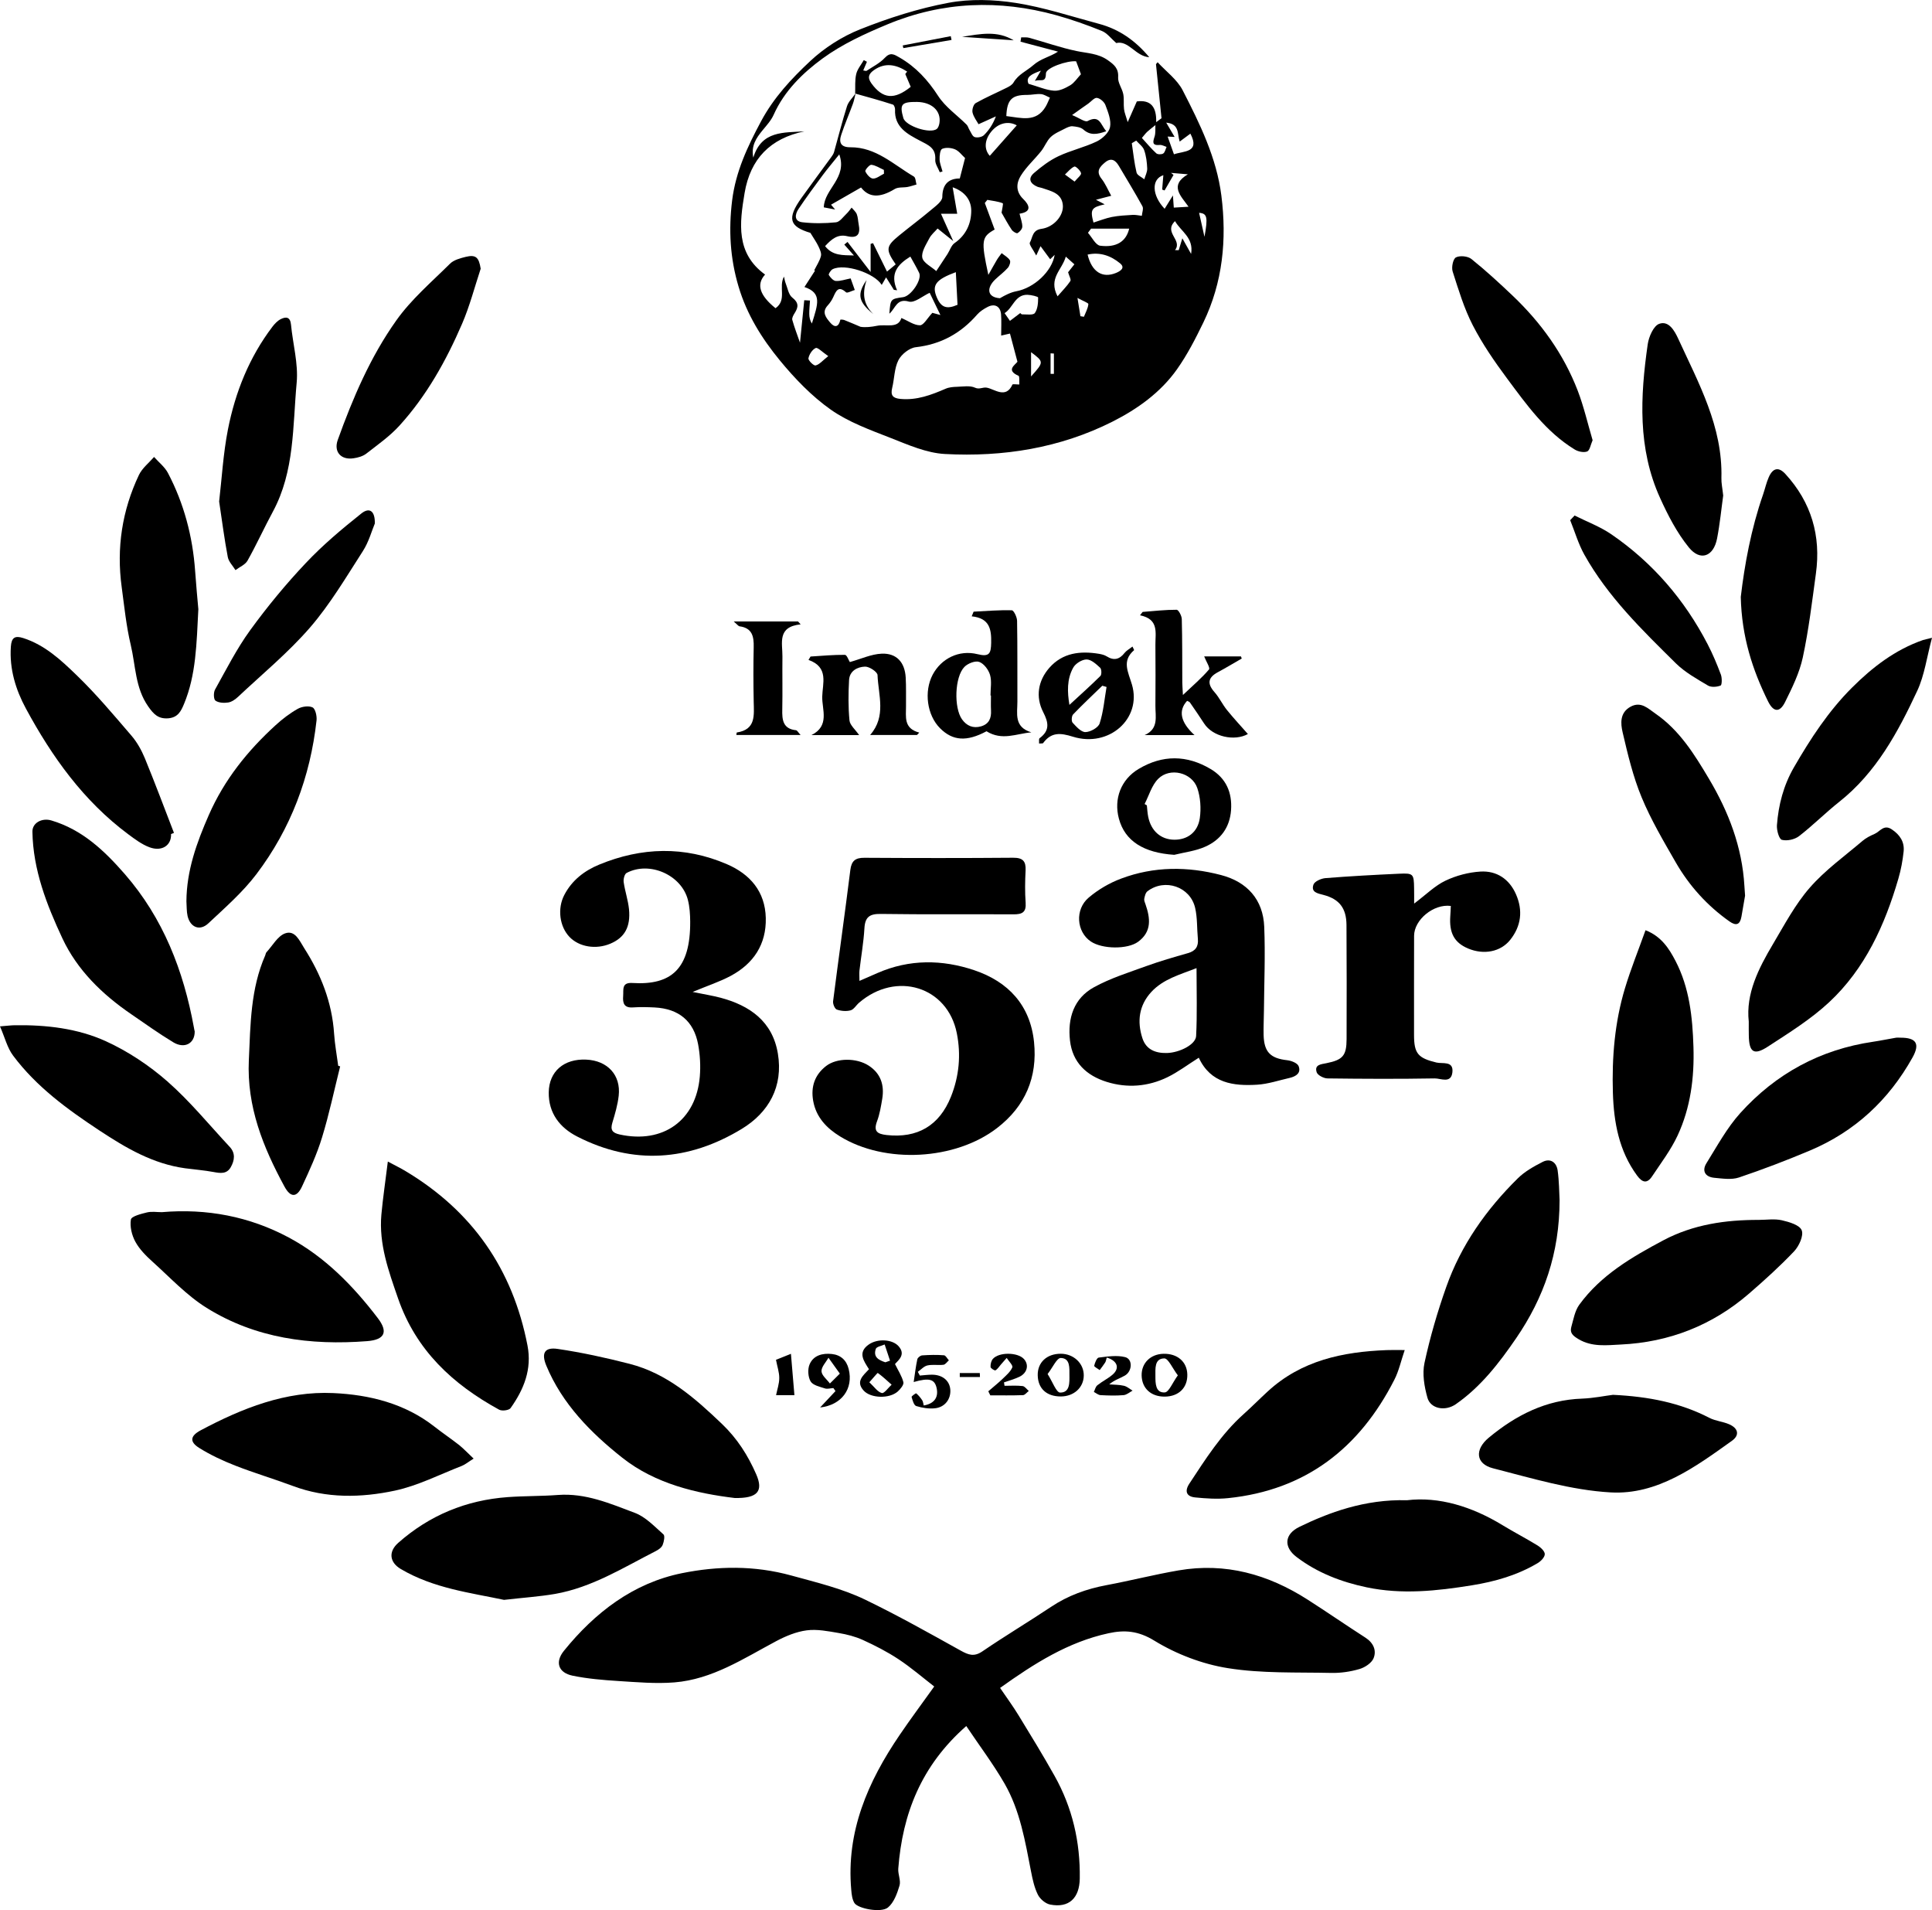 <?xml version="1.0" encoding="UTF-8"?>
<svg enable-background="new 0 0 377.25 372.9" version="1.1" viewBox="0 0 377.25 372.9" xml:space="preserve" xmlns="http://www.w3.org/2000/svg">
<style type="text/css">
	.st0{fill:#000;}
</style>

	<path class="st0" d="m166.98 18.26c0.05-1.27-0.08-2.59 0.21-3.81 0.23-0.97 0.97-1.82 1.48-2.72 0.2 0.11 0.4 0.22 0.61 0.33-0.23 0.53-0.45 1.07-0.72 1.69 0.28 0.03 0.54 0.15 0.67 0.06 1.21-0.8 2.57-1.48 3.53-2.51 1.1-1.18 1.83-0.68 2.89-0.07 3.19 1.84 5.52 4.39 7.53 7.49 1.4 2.17 3.7 3.75 5.57 5.62 0.26 0.26 0.34 0.68 0.54 1 0.32 0.51 0.57 1.27 1.03 1.42 0.52 0.17 1.42 0 1.8-0.37 0.98-0.96 1.76-2.12 2.34-3.67-1.06 0.48-2.12 0.95-3.39 1.53-0.32-0.59-0.96-1.39-1.17-2.28-0.13-0.56 0.18-1.6 0.63-1.85 1.99-1.12 4.1-2.02 6.14-3.04 0.46-0.23 0.98-0.54 1.22-0.95 0.93-1.62 2.62-2.3 3.85-3.39 1.52-1.34 3.21-1.59 4.85-2.66-2.44-0.65-4.88-1.29-7.32-1.94 0.04-0.28 0.09-0.57 0.13-0.85 0.53 0.02 1.09-0.05 1.58 0.09 3.08 0.85 6.1 1.93 9.22 2.58 2.1 0.44 4.23 0.46 6.1 1.78 1.23 0.87 2.15 1.6 2.03 3.37-0.07 1.05 0.77 2.13 1 3.25 0.19 0.95 0.03 1.97 0.15 2.94 0.08 0.69 0.37 1.35 0.72 2.54 0.84-1.91 1.33-3.01 1.78-4.04 2.73-0.36 3.87 1.07 3.78 4.05 0.35-0.26 0.69-0.51 1.04-0.77-0.36-3.52-0.72-7.03-1.08-10.55 0.11-0.13 0.21-0.26 0.32-0.38 1.66 1.81 3.82 3.38 4.9 5.49 3.35 6.52 6.62 13.18 7.55 20.56 1.08 8.53 0.28 16.91-3.52 24.76-1.52 3.14-3.13 6.28-5.13 9.11-3.21 4.55-7.74 7.78-12.61 10.24-10.26 5.17-21.36 6.93-32.72 6.32-3.59-0.19-7.18-1.79-10.62-3.14-4.01-1.57-8.2-3.08-11.67-5.52-3.73-2.63-7.03-6.07-9.95-9.62-3.5-4.26-6.43-8.93-8.05-14.38-1.67-5.58-1.97-11.11-1.26-16.85 0.7-5.63 3-10.5 5.65-15.45 2.48-4.63 5.92-8.3 9.58-11.73 2.78-2.6 6.23-4.81 9.77-6.22 5.56-2.21 11.36-4.07 17.23-5.17 4.25-0.8 8.86-0.65 13.15 0.02 5.5 0.86 10.87 2.64 16.28 4.09 3.92 1.05 7.09 3.27 9.79 6.51-2.67-0.17-4.02-3.34-6.45-2.77-1-0.87-1.77-1.94-2.81-2.36-2.91-1.18-5.88-2.23-8.9-3.07-11.16-3.09-22.21-2.68-32.93 1.77-4.4 1.83-8.86 3.87-12.68 6.66-3.9 2.85-7.49 6.35-9.57 11-0.5 1.12-1.39 2.09-2.19 3.06-1.22 1.49-2.25 3-1.79 5.31 1.62-5.31 5.96-4.85 9.97-5.13-6.64 1.38-10.55 5.36-11.67 12.05-0.99 5.9-1.74 11.74 4 15.91-1.75 1.92-1.06 4.07 2.04 6.57 2.3-1.61 0.52-4.18 1.66-6.17 0.1 0.43 0.15 0.87 0.31 1.27 0.39 0.97 0.57 2.25 1.3 2.82 1.29 1.01 1.22 1.85 0.47 3.03-0.25 0.39-0.57 0.96-0.46 1.34 0.42 1.51 0.99 2.97 1.5 4.44 0.27-2.72 0.55-5.51 0.83-8.29 0.37 0.02 0.75 0.04 1.12 0.06-0.05 0.87-0.15 1.74-0.14 2.61 0 0.65 0.14 1.29 0.51 1.88 1.19-3.81 2.02-5.95-1.45-7.13 0.73-1.13 1.4-2.17 2.07-3.2-0.06-0.01-0.11-0.02-0.17-0.04 0.46-0.93 1.07-1.83 1.32-2.81 0.14-0.56-0.22-1.32-0.5-1.91-0.38-0.8-0.9-1.52-1.56-2.61-4.11-1.23-4.62-2.8-1.73-6.84 1.91-2.67 3.88-5.31 5.81-7.96 0.22-0.3 0.44-0.63 0.54-0.98 0.84-2.98 1.59-6 2.53-8.95 0.29-0.91 1.1-1.66 1.68-2.49-0.18 0.69-0.3 1.41-0.55 2.08-0.74 2.01-1.59 3.98-2.26 6.01-0.5 1.5-0.08 2.43 1.78 2.42 5-0.04 8.45 3.4 12.4 5.71 0.36 0.21 0.36 1.03 0.52 1.56-0.59 0.16-1.17 0.37-1.76 0.48-0.83 0.15-1.82-0.01-2.49 0.4-3.02 1.84-5.09 1.63-6.58-0.3-1.9 1.09-3.88 2.23-5.86 3.36 0.27 0.31 0.54 0.62 0.8 0.94-0.71-0.14-1.43-0.27-2.21-0.42 0.07-3.58 4.66-5.74 3.02-10.34-1.35 1.68-2.35 2.86-3.27 4.1-1.6 2.16-3.2 4.33-4.7 6.57-0.69 1.03-0.89 2.39 0.76 2.58 2.16 0.25 4.39 0.23 6.56 0.01 0.75-0.07 1.42-1.07 2.08-1.69 0.37-0.35 0.66-0.79 0.98-1.18 0.35 0.43 0.82 0.8 1.01 1.29 0.24 0.61 0.24 1.32 0.37 1.98 0.37 1.86-0.17 2.8-2.24 2.31-1.87-0.45-3.07 0.58-4.32 1.94 1.49 1.91 3.43 1.75 5.63 1.82-0.78-0.88-1.33-1.5-1.88-2.12 0.21-0.17 0.42-0.35 0.63-0.52 1.36 1.78 2.73 3.55 4.51 5.87v-5.49c0.16-0.05 0.31-0.09 0.47-0.14 0.89 1.81 1.78 3.61 2.73 5.55 0.42-0.35 1.06-0.89 1.7-1.41-2-2.9-1.93-3.52 0.68-5.65 2.08-1.7 4.24-3.3 6.29-5.03 0.85-0.71 2.13-1.64 2.13-2.48 0.02-2.62 1.36-3.6 3.41-3.61 0.4-1.54 0.71-2.74 1.03-3.99-0.63-0.57-1.19-1.37-1.95-1.69-0.75-0.32-1.82-0.41-2.52-0.1-0.41 0.18-0.53 1.36-0.5 2.08 0.03 0.78 0.37 1.56 0.57 2.34-0.18 0.05-0.36 0.09-0.54 0.14-0.31-0.81-0.93-1.64-0.88-2.43 0.16-2.32-1.34-2.86-3.01-3.74-2.39-1.26-5.01-2.62-4.84-6.07 0.02-0.32-0.19-0.89-0.41-0.96-2.43-0.79-4.91-1.47-7.38-2.16zm27.24 26.55c-2.56 1.44-2.69 2.13-1.23 8.85 0.65-1.14 1.15-2.06 1.69-2.97 0.27-0.45 0.61-0.85 0.91-1.27 0.55 0.45 1.25 0.82 1.6 1.39 0.19 0.32-0.08 1.12-0.4 1.48-0.72 0.82-1.62 1.47-2.42 2.23-1.78 1.67-1.66 3.53 0.88 3.7 1.03-0.6 2.09-1.15 3.21-1.36 3.47-0.65 6.95-3.88 7.48-7.11-0.29 0.29-0.59 0.58-0.88 0.86-0.66-0.9-1.33-1.81-1.88-2.55-0.02 0.04-0.28 0.61-0.84 1.82-0.61-1.18-1.45-2.16-1.24-2.53 0.55-0.96 0.44-2.43 2.24-2.67 2.46-0.33 4.41-2.63 4.19-4.69-0.24-2.3-2.3-2.68-4.06-3.29-0.28-0.1-0.59-0.12-0.87-0.23-1.44-0.6-1.96-1.61-0.68-2.71 1.45-1.25 3.03-2.45 4.75-3.26 2.41-1.14 5.08-1.73 7.48-2.88 1.1-0.53 2.39-1.72 2.6-2.8 0.26-1.34-0.38-2.93-0.9-4.31-0.23-0.62-1.04-1.32-1.66-1.4-0.51-0.07-1.14 0.73-1.71 1.13-0.42 0.3-0.84 0.59-1.26 0.88-0.49 0.35-0.98 0.69-1.88 1.34 1.41 0.57 2.53 1.44 3.04 1.17 2.36-1.25 2.51 0.68 3.63 1.99-1.85 0.66-3.15 0.84-4.49-0.35-0.5-0.44-1.38-0.55-2.1-0.62-0.46-0.04-0.99 0.21-1.44 0.44-0.97 0.51-2.05 0.93-2.82 1.67-0.78 0.75-1.17 1.89-1.86 2.75-1.31 1.64-2.92 3.07-4 4.84-0.85 1.39-1 3.05 0.5 4.5 1.14 1.11 1.83 2.48-0.72 2.87 0.22 0.95 0.55 1.75 0.54 2.54-0.01 0.44-0.5 1.01-0.93 1.25-0.2 0.12-0.9-0.3-1.13-0.64-0.72-1.06-1.32-2.2-1.99-3.35 0.07-0.54 0.38-1.78 0.23-1.84-0.94-0.37-1.99-0.47-3.01-0.66-0.16 0.2-0.33 0.41-0.49 0.61 0.6 1.66 1.22 3.32 1.92 5.18zm4.82 30.25c-0.05-0.59 0.09-1.59-0.17-1.7-2.49-1.09-0.67-2.1-0.2-2.74-0.55-2.06-1.01-3.78-1.46-5.5-0.77 0.18-1.42 0.32-1.72 0.39 0-1.56 0.08-2.86-0.02-4.15-0.13-1.58-1.25-2.17-2.66-1.42-0.72 0.38-1.46 0.85-1.99 1.45-3.19 3.67-7.08 5.83-11.99 6.39-1.25 0.14-2.81 1.37-3.4 2.53-0.81 1.6-0.78 3.61-1.22 5.42-0.35 1.47 0.13 2.01 1.63 2.15 3.18 0.29 5.98-0.77 8.8-1.99 0.68-0.3 1.49-0.36 2.25-0.38 1.18-0.04 2.52-0.28 3.51 0.18 0.84 0.39 1.51-0.15 2.28-0.01 1.5 0.26 3.73 2.25 5.01-0.6 0.07-0.15 0.72-0.02 1.35-0.02zm-15.41-13.56c-0.82-1.7-1.44-2.97-2.1-4.34-1.33 0.6-2.96 2.04-4.08 1.71-2.37-0.68-2.59 1.34-3.79 2.37 0.22-2.88 0.22-2.88 2.7-3.23 1.57-0.22 3.73-3.46 3.12-4.74-0.5-1.05-1.1-2.05-1.72-3.18-2.46 1.52-4.05 3.3-2.59 6.58-0.21-0.03-0.42-0.06-0.63-0.09-0.46-0.74-0.93-1.48-1.52-2.43-0.37 0.65-0.61 1.06-0.85 1.47-1.44-2.33-7.23-4.23-9.58-3.07-0.37 0.18-0.86 0.97-0.75 1.14 0.31 0.5 0.88 1.13 1.37 1.16 0.92 0.05 1.86-0.3 2.89-0.5 0.27 0.75 0.52 1.43 0.81 2.26-0.65 0.19-1.48 0.66-1.7 0.46-1.49-1.34-1.94-0.32-2.48 0.88-0.27 0.61-0.66 1.19-1.11 1.68-1.24 1.35-0.29 2.42 0.5 3.36 0.87 1.04 1.67 0.87 1.97-0.58 0.01-0.03 0.51-0.03 0.75 0.06 1.07 0.42 2.13 0.88 3.19 1.33 0.95 0.15 2.09 0.03 3.22-0.2 1.8-0.36 4.11 0.61 4.76-1.52 1.32 0.56 2.48 1.43 3.63 1.42 0.72-0.01 1.41-1.36 2.42-2.43 0 0 0.6 0.17 1.57 0.43zm29.89-18.05c1.2-0.37 2.37-0.85 3.58-1.09 1.34-0.26 2.72-0.33 4.09-0.41 0.59-0.03 1.18 0.12 1.77 0.18 0.05-0.63 0.37-1.41 0.11-1.87-1.46-2.66-3.05-5.25-4.59-7.86-0.68-1.16-1.52-1.68-2.71-0.69-1.04 0.87-1.82 1.74-0.68 3.19 0.75 0.95 1.23 2.12 1.89 3.32-0.9 0.24-1.69 0.44-2.98 0.78 0.88 0.46 1.3 0.67 1.71 0.89-2.6 0.59-2.88 1-2.19 3.56zm-30.44 1.16c-0.51 0.59-1.24 1.18-1.63 1.94-0.62 1.2-1.57 2.62-1.36 3.75 0.19 1.01 1.77 1.76 2.73 2.62 0.74-1.11 1.48-2.22 2.2-3.34 0.46-0.72 0.74-1.69 1.38-2.13 2.24-1.55 3.24-3.8 3.25-6.3 0-2.12-1.28-3.77-3.63-4.59 0.31 1.82 0.59 3.45 0.89 5.17h-3.17c0.8 1.79 1.45 3.22 2.39 5.33-1.26-1.02-2.05-1.65-3.05-2.45zm-6.31-30.16c0.12-0.16 0.24-0.32 0.36-0.48-2.1-1.35-4.26-1.84-6.47-0.29-0.95 0.67-1.38 1.39-0.5 2.6 2.21 3.03 4.44 3.27 7.67 0.67-0.35-0.85-0.71-1.67-1.06-2.5zm26.48-0.65c-1.86 0.67-3.02 1.25-2.41 2.56 1.95 0.56 3.45 1.24 5 1.35 1.03 0.07 2.2-0.51 3.15-1.07 0.78-0.47 1.33-1.34 2.08-2.15-0.2-0.55-0.55-1.48-0.94-2.52-1.71-0.18-5.89 1.25-5.9 2.36-0.01 1.95-1.03 1.05-2.16 1.47 0.53-0.9 0.75-1.27 1.18-2zm-24.19 6.1c-3.04-0.03-3.44 0.45-2.67 3.14 0.45 1.57 5.25 3.16 6.54 2.12 0.29-0.23 0.45-0.75 0.51-1.15 0.36-2.36-1.49-4.07-4.38-4.11zm17.44 2.76c2.91 0.34 5.84 1.33 7.7-1.88 0.32-0.55 0.54-1.15 0.81-1.72-0.58-0.24-1.15-0.64-1.75-0.69-0.88-0.07-1.79 0.16-2.69 0.16-2.98-0.02-3.94 0.9-4.07 4.13zm30.66 11.54c-2.35 0.76-2.27 3.91 0.25 6.56 0.47-0.75 0.93-1.49 1.62-2.61 0.09 1.21 0.13 1.83 0.17 2.38 0.93-0.05 1.68-0.1 2.88-0.17-1.45-2.08-3.85-4.14-0.13-6.33-1.37-0.12-2.33-0.2-3.29-0.28 0.16 0.13 0.33 0.27 0.49 0.4-0.58 1.01-1.17 2.02-1.75 3.03-0.16-0.06-0.31-0.11-0.47-0.17 0.08-0.85 0.15-1.71 0.23-2.81zm-27.92 26.9c-0.08-0.07 0.14 0.27 0.35 0.27 0.86-0.01 2.15 0.2 2.48-0.26 0.56-0.78 0.64-1.99 0.64-3.02 0-0.2-1.35-0.52-2.08-0.54-2.45-0.06-2.83 2.57-4.47 3.58 0.35 0.5 0.7 1.01 1.05 1.51 0.61-0.48 1.23-0.94 2.03-1.54zm-12.6-7.97c-3.91 1.45-4.74 2.53-3.71 4.94 0.86 2.02 1.98 2.33 4.04 1.43-0.12-2.27-0.23-4.33-0.33-6.37zm26.4-8.49-0.6 0.81c0.79 0.88 1.5 2.41 2.39 2.52 3.17 0.4 5.06-0.82 5.66-3.33h-7.45zm-0.67 5.06c0.81 3.37 2.88 4.67 5.53 3.59 0.83-0.34 1.92-0.98 0.8-1.89-1.78-1.47-3.9-2.24-6.33-1.7zm-19.1-19.28c1.76-1.98 3.53-3.99 5.27-5.95-1.63-0.91-3.61-0.48-5 1.25-1.35 1.67-1.38 3.48-0.27 4.7zm28.59-2.97c-0.29 0.17-0.57 0.34-0.86 0.51 0.29 1.92 0.48 3.86 0.93 5.73 0.13 0.53 0.99 0.88 1.51 1.31 0.2-0.7 0.59-1.41 0.57-2.1-0.05-1.21-0.2-2.47-0.6-3.6-0.25-0.71-1.02-1.24-1.55-1.85zm10.58-1.36c-0.74 0.55-1.34 0.99-2.09 1.55-0.5-1.57 0-3.44-2.63-3.7 0.67 1.14 1.11 1.9 1.64 2.79-0.62-0.03-1.02-0.05-1.36-0.07 0.43 1.22 0.86 2.42 1.23 3.46 1.95-0.67 5.15-0.31 3.21-4.03zm-24.33 24.01c-0.73 2.63-3.45 4.2-1.61 7.75 0.99-1.15 1.85-2 2.5-2.98 0.19-0.28-0.22-0.96-0.44-1.72 0.22-0.27 0.67-0.85 1.23-1.55-0.47-0.42-0.89-0.8-1.68-1.5zm14.86-23.17c0.98 1.07 1.83 2.11 2.81 3 0.26 0.24 1.03 0.25 1.35 0.04 0.35-0.23 0.45-0.84 0.66-1.29-0.44-0.14-0.9-0.42-1.32-0.38-1.55 0.14-1.37-0.57-1.02-1.64 0.22-0.69 0.12-1.49 0.16-2.24-0.54 0.44-1.1 0.85-1.6 1.31-0.37 0.35-0.66 0.76-1.04 1.2zm7.9 19.59c0.61 1.08 1.06 1.89 1.71 3.05 0.54-3.21-1.99-4.37-3.14-6.4-2.31 2.23 1.54 3.68 0 5.66 0.24 0 0.48 0.01 0.72 0.01 0.2-0.67 0.41-1.34 0.71-2.32zm-69.14 23c-1.18-0.8-2.07-1.75-2.45-1.58-0.67 0.3-1.28 1.25-1.42 2.01-0.07 0.4 1.02 1.48 1.39 1.39 0.74-0.16 1.34-0.92 2.48-1.82zm10.88-35.61c-0.01-0.25-0.02-0.49-0.02-0.74-0.81-0.36-1.61-0.91-2.45-1-0.37-0.04-1.28 1.05-1.17 1.28 0.27 0.6 0.95 1.39 1.49 1.41 0.69 0.03 1.43-0.6 2.15-0.95zm28.72 34.84v4.74c2.53-2.83 2.53-2.83 0-4.74zm8.5-33.3c0.57-0.71 1.34-1.27 1.26-1.64-0.12-0.53-1.06-1.4-1.3-1.3-0.71 0.31-1.24 1.01-1.84 1.56 0.52 0.38 1.04 0.77 1.88 1.38zm0.56 22.71c0.27 1.69 0.43 2.63 0.58 3.57 0.23 0.04 0.45 0.08 0.68 0.11 0.32-0.82 0.79-1.62 0.87-2.47 0.02-0.24-1.03-0.6-2.13-1.21zm-4.6 10.86c-0.22-0.01-0.43-0.03-0.65-0.04v4c0.22 0 0.43 0.01 0.65 0.01v-3.97zm29.4-22.79c0.71-3.85 0.52-4.57-1.05-4.68 0.32 1.44 0.65 2.9 1.05 4.68z"/>
	<path class="st0" d="m188.68 336.96c-8.82 7.74-12.46 17.15-13.28 27.84-0.08 1.1 0.54 2.33 0.24 3.32-0.46 1.54-1.1 3.32-2.26 4.27-1.33 1.09-5.87 0.22-6.55-0.89-0.43-0.71-0.54-1.68-0.61-2.54-1.02-11.39 3.25-21.15 9.46-30.27 2.1-3.09 4.33-6.08 6.74-9.45-2.27-1.76-4.53-3.71-7-5.34-2.18-1.44-4.54-2.65-6.93-3.74-1.47-0.67-3.11-1.09-4.72-1.36-2.06-0.35-4.22-0.79-6.25-0.52-2.06 0.27-4.12 1.13-5.98 2.12-6.35 3.38-12.45 7.44-19.85 8.04-3.63 0.29-7.33-0.04-10.98-0.27-2.98-0.19-5.98-0.44-8.9-1.04-2.8-0.58-3.48-2.65-1.7-4.85 6.06-7.49 13.55-13.24 23.04-15.16 6.98-1.41 14.12-1.54 21.35 0.45 4.92 1.36 9.89 2.52 14.46 4.73 6.33 3.06 12.47 6.51 18.62 9.93 1.52 0.84 2.61 1.27 4.25 0.15 4.4-3 8.98-5.74 13.41-8.69 3.31-2.21 6.91-3.5 10.8-4.23 4.71-0.88 9.35-2.07 14.07-2.88 9.18-1.59 17.53 0.77 25.25 5.72 3.78 2.42 7.47 4.97 11.25 7.4 1.56 1 2.22 2.49 1.6 4.02-0.38 0.94-1.69 1.8-2.75 2.11-1.77 0.52-3.68 0.8-5.52 0.76-6.74-0.15-13.57 0.13-20.18-0.93-4.98-0.79-10.08-2.74-14.38-5.38-3.14-1.93-5.83-2.11-8.94-1.43-7.87 1.7-14.5 5.91-21.16 10.67 1.26 1.85 2.53 3.58 3.64 5.4 2.38 3.89 4.77 7.79 7 11.77 3.48 6.21 5.03 12.91 4.92 20.05-0.06 3.77-2.07 5.8-5.79 5.07-0.91-0.18-1.97-1.08-2.39-1.93-0.69-1.38-1.03-2.97-1.33-4.51-1.15-5.89-2.13-11.86-5.15-17.13-2.23-3.87-4.93-7.44-7.5-11.28z"/>
	<path class="st0" d="m135.25 193.65c2.24 0.46 3.85 0.71 5.41 1.12 5.77 1.53 10.19 4.64 11.23 10.91 1.07 6.43-1.76 11.49-7.06 14.71-10.33 6.27-21.2 7.09-32.14 1.48-3.36-1.72-5.6-4.54-5.54-8.63 0.06-4.08 2.97-6.58 7.32-6.38 4.16 0.19 6.79 3.02 6.34 7.05-0.2 1.77-0.71 3.53-1.23 5.24-0.44 1.44-0.02 2.01 1.43 2.33 8.46 1.85 14.92-2.74 15.64-11.33 0.17-2.07 0.05-4.22-0.33-6.26-0.85-4.56-3.78-6.96-8.45-7.21-1.42-0.07-2.86-0.11-4.28-0.01-1.73 0.12-2.02-0.82-1.91-2.23 0.1-1.22-0.35-2.67 1.79-2.54 7.62 0.48 11.35-2.75 11.3-11.99-0.01-1.41-0.1-2.87-0.45-4.23-1.25-4.88-7.5-7.63-11.97-5.26-0.41 0.22-0.65 1.21-0.57 1.78 0.25 1.78 0.86 3.51 1.04 5.29 0.34 3.49-0.87 5.57-3.65 6.74-2.81 1.18-6.08 0.64-7.96-1.31-1.95-2.03-2.41-5.53-1.03-8.19 1.49-2.87 3.91-4.74 6.82-5.94 8.29-3.42 16.65-3.65 24.94-0.08 4.53 1.95 7.47 5.34 7.59 10.5 0.12 5.15-2.39 8.91-6.84 11.3-2.15 1.15-4.5 1.91-7.44 3.14z"/>
	<path class="st0" d="m167.82 191.49c1.35-0.59 2.43-1.06 3.51-1.53 6.23-2.73 12.64-2.66 18.91-0.55 6.62 2.23 10.93 6.81 11.67 14.03 0.7 6.87-1.72 12.54-7.21 16.77-8.18 6.31-21.87 7.04-30.66 1.65-2.63-1.61-4.7-3.76-5.26-6.97-0.48-2.75 0.32-5.08 2.54-6.79 2.08-1.6 5.95-1.61 8.33-0.05 2.34 1.53 3.06 3.8 2.62 6.46-0.25 1.48-0.49 2.98-1.01 4.37-0.73 1.94-0.01 2.49 1.84 2.7 6.03 0.68 10.33-1.83 12.59-7.49 1.6-4.01 1.98-8.18 1.14-12.38-1.81-9.12-11.84-12.2-19.09-5.95-0.57 0.49-1.02 1.31-1.65 1.48-0.84 0.23-1.86 0.14-2.69-0.15-0.4-0.14-0.79-1.09-0.73-1.61 1.09-8.55 2.3-17.09 3.37-25.65 0.23-1.79 0.98-2.38 2.75-2.37 9.68 0.06 19.36 0.07 29.04-0.01 1.9-0.01 2.52 0.68 2.43 2.49-0.11 2.1-0.14 4.21 0.01 6.3 0.14 1.89-0.71 2.27-2.38 2.26-8.63-0.05-17.26 0.05-25.89-0.08-2.19-0.03-3.08 0.58-3.21 2.8-0.16 2.76-0.65 5.51-0.97 8.27-0.05 0.56 0 1.12 0 2z"/>
	<path class="st0" d="m234.08 206.49c-2.22 1.4-4.07 2.81-6.13 3.81-3.78 1.83-7.81 2.16-11.84 0.91-3.95-1.23-6.69-3.78-7.18-8.07-0.49-4.34 0.73-8.25 4.7-10.42 3.19-1.75 6.74-2.86 10.18-4.11 2.68-0.97 5.42-1.76 8.16-2.54 1.49-0.42 2.07-1.3 1.93-2.8-0.19-2.01-0.08-4.08-0.53-6.02-0.95-4.15-5.91-5.84-9.31-3.26-0.38 0.29-0.53 0.96-0.63 1.48-0.06 0.33 0.13 0.73 0.25 1.08 0.94 2.72 1.25 5.32-1.44 7.3-2.06 1.52-7 1.46-9.24-0.05-2.8-1.88-3.16-6.27-0.39-8.59 1.85-1.56 4.07-2.86 6.34-3.7 6.37-2.39 12.96-2.39 19.48-0.68 5.08 1.33 8.22 4.77 8.43 10.12 0.22 5.46-0.01 10.94-0.06 16.41-0.01 1.57-0.1 3.15-0.06 4.72 0.09 3.32 1.35 4.54 4.61 4.9 0.8 0.09 1.98 0.55 2.22 1.15 0.54 1.34-0.52 2.02-1.74 2.3-2.11 0.48-4.22 1.2-6.36 1.33-4.63 0.28-9.07-0.27-11.39-5.27zm-0.44-17.49c-3.28 1.28-6.5 2.13-8.83 4.65-2.41 2.62-2.81 5.75-1.74 9.03 0.73 2.25 2.59 2.95 4.82 2.89 2.45-0.08 5.59-1.65 5.67-3.32 0.22-4.31 0.08-8.63 0.08-13.25z"/>
	<path class="st0" d="m276.13 176.4c2.38-1.79 4.07-3.5 6.11-4.47 2.1-1 4.52-1.64 6.84-1.78 3.18-0.19 5.64 1.47 6.94 4.44 1.38 3.15 1.02 6.19-1.13 8.89-1.88 2.36-5.17 2.97-8.22 1.69-2.7-1.14-3.72-3.02-3.48-6.36 0.05-0.65 0.07-1.31 0.1-1.95-3.37-0.44-7.16 2.7-7.17 5.83-0.02 6.45-0.01 12.91-0.01 19.36 0 3.64 0.79 4.51 4.37 5.38 1.19 0.29 3.37-0.39 3.12 1.9-0.25 2.27-2.28 1.18-3.46 1.2-6.98 0.12-13.96 0.09-20.94 0-0.73-0.01-1.91-0.62-2.1-1.2-0.49-1.49 0.86-1.56 1.89-1.77 3.2-0.64 3.94-1.46 3.95-4.69 0.03-7.43 0.02-14.86-0.02-22.29-0.02-3.27-1.39-5.06-4.49-5.87-1.15-0.3-2.48-0.52-1.96-2.01 0.22-0.64 1.5-1.2 2.34-1.27 4.78-0.38 9.58-0.64 14.37-0.86 2.8-0.13 2.9 0.02 2.94 2.84 0.02 0.86 0.01 1.72 0.01 2.99z"/>
	<path class="st0" d="m75.73 226.76c1.53 0.82 2.51 1.29 3.45 1.86 13.03 7.79 20.94 19.15 23.82 34.05 0.9 4.64-0.71 8.58-3.3 12.22-0.31 0.44-1.68 0.62-2.24 0.31-9.06-4.96-16.21-11.57-19.73-21.71-1.86-5.37-3.77-10.61-3.26-16.38 0.3-3.26 0.79-6.51 1.26-10.35z"/>
	<path class="st0" d="m98.42 312.33c-6.5-1.38-13.76-2.24-20.17-6.03-2.19-1.3-2.44-3.38-0.49-5.1 6.1-5.39 13.27-8.34 21.38-8.93 3.27-0.24 6.56-0.17 9.83-0.42 5.37-0.4 10.18 1.68 14.98 3.49 2.11 0.79 3.85 2.66 5.6 4.21 0.32 0.28 0.1 1.43-0.16 2.06-0.2 0.5-0.8 0.92-1.31 1.18-6.38 3.25-12.51 7.12-19.71 8.38-3.09 0.53-6.22 0.73-9.95 1.16z"/>
	<path class="st0" d="m31.61 236.64c8.74-0.75 17.1 0.84 24.78 4.95 7.03 3.76 12.56 9.42 17.37 15.72 2.09 2.73 1.36 4.24-2.07 4.51-11.07 0.86-21.79-0.54-31.35-6.5-3.88-2.42-7.12-5.91-10.56-9.01-1.27-1.14-2.55-2.43-3.35-3.9-0.69-1.26-1.1-2.96-0.87-4.33 0.11-0.64 2-1.11 3.14-1.39 0.92-0.22 1.94-0.05 2.91-0.05z"/>
	<path class="st0" d="m92.48 284.75c-0.99 0.62-1.62 1.15-2.34 1.44-4.32 1.68-8.54 3.85-13.02 4.81-6.61 1.41-13.38 1.55-19.94-0.91-3.72-1.39-7.54-2.52-11.24-3.97-2.43-0.95-4.84-2.07-7.04-3.45-1.94-1.21-1.75-2.36 0.3-3.45 8.1-4.31 16.6-7.69 25.89-7.26 7.04 0.32 13.94 2.01 19.74 6.55 1.59 1.25 3.28 2.38 4.87 3.63 0.9 0.74 1.7 1.6 2.78 2.61z"/>
	<path class="st0" d="m304.53 234.29c0 10.37-3.07 19.07-8.5 26.99-3.31 4.83-6.89 9.46-11.76 12.85-2.09 1.45-4.94 0.89-5.54-1.25-0.61-2.17-1.04-4.66-0.58-6.8 1.09-5.03 2.54-10.01 4.26-14.86 2.89-8.18 7.82-15.12 13.96-21.18 1.36-1.34 3.13-2.33 4.85-3.21 1.53-0.78 2.7 0.1 2.93 1.65 0.3 2.13 0.3 4.32 0.38 5.81z"/>
	<path class="st0" d="m314.95 272.3c7.05 0.34 13.14 1.56 18.84 4.5 1.18 0.61 2.6 0.71 3.83 1.24 1.79 0.77 2.12 2.12 0.57 3.23-7.15 5.11-14.57 10.59-23.67 10.08-7.74-0.43-15.41-2.77-23-4.71-3.39-0.87-3.59-3.67-0.83-5.96 5.31-4.41 11.19-7.41 18.27-7.64 2.23-0.09 4.44-0.55 5.99-0.74z"/>
	<path class="st0" d="m38.02 201.36c0.02 2.36-1.99 3.44-4.18 2.12-2.82-1.7-5.5-3.63-8.22-5.49-5.66-3.87-10.54-8.61-13.44-14.81-3.06-6.55-5.73-13.37-5.85-20.82-0.03-1.72 1.86-2.74 3.7-2.19 6.03 1.79 10.35 5.9 14.33 10.46 7.51 8.62 11.47 18.85 13.5 29.95 0.04 0.3 0.12 0.59 0.16 0.78z"/>
	<path class="st0" d="m343.43 238.15c1.5 0 3.06-0.25 4.49 0.07 1.44 0.33 3.49 0.93 3.89 1.96 0.41 1.04-0.52 3.08-1.48 4.1-2.77 2.92-5.77 5.63-8.82 8.27-7.17 6.2-15.61 9.49-25.02 9.93-2.7 0.13-5.62 0.53-8.26-1.05-1.05-0.63-1.75-1.18-1.41-2.38 0.42-1.48 0.69-3.14 1.56-4.34 4.22-5.79 10.24-9.29 16.42-12.58 5.86-3.1 12.14-3.99 18.63-3.98z"/>
	<path class="st0" d="m274.73 292.88c6.21-0.75 12.68 1.21 18.73 4.91 2.23 1.36 4.57 2.56 6.79 3.93 0.61 0.38 1.4 1.12 1.39 1.69-0.01 0.6-0.76 1.37-1.38 1.74-3.97 2.36-8.28 3.6-12.87 4.34-6.86 1.11-13.67 1.83-20.53 0.39-4.94-1.04-9.61-2.82-13.69-5.92-2.58-1.96-2.37-4.47 0.57-5.89 5.65-2.75 12.72-5.42 20.99-5.19z"/>
	<path class="st0" d="m66.42 208.18c-1.16 4.63-2.14 9.32-3.54 13.88-1 3.28-2.45 6.43-3.9 9.55-1.03 2.22-2.25 2.21-3.43 0.04-4.18-7.7-7.38-15.6-6.96-24.69 0.32-6.97 0.33-13.91 3.2-20.45 0.09-0.21 0.1-0.47 0.25-0.62 1.18-1.28 2.16-3.13 3.62-3.67 1.97-0.72 2.84 1.47 3.74 2.88 3.27 5.11 5.44 10.6 5.84 16.73 0.14 2.08 0.53 4.15 0.8 6.23 0.14 0.03 0.26 0.07 0.38 0.12z"/>
	<path class="st0" d="m341.47 199.43c-0.6-5.42 1.9-10.37 4.75-15.16 2.23-3.76 4.32-7.72 7.17-10.98 3-3.44 6.82-6.17 10.33-9.16 0.67-0.57 1.51-0.98 2.33-1.34 1.06-0.46 1.79-1.93 3.36-0.87 1.59 1.07 2.49 2.44 2.3 4.31-0.19 1.78-0.52 3.57-1.02 5.28-2.65 9.1-6.52 17.62-13.54 24.16-3.58 3.33-7.83 5.97-11.95 8.65-2.74 1.79-3.68 1.1-3.72-2.2-0.02-0.75-0.01-1.5-0.01-2.69z"/>
	<path class="st0" d="m274.29 263.56c-0.73 2.13-1.14 4.08-2.02 5.79-6.79 13.34-17.3 21.56-32.48 23.12-2.12 0.22-4.3 0.07-6.42-0.14-1.69-0.17-2.11-1.2-1.14-2.68 3.17-4.81 6.25-9.69 10.6-13.58 1.61-1.44 3.14-2.99 4.73-4.45 6.57-6.04 14.65-7.72 23.2-8.05 0.9-0.04 1.79-0.01 3.53-0.01z"/>
	<path class="st0" d="m143.44 292.44c-7.31-0.88-15.46-2.73-21.93-7.86-6.09-4.82-11.73-10.48-14.84-17.99-0.99-2.4-0.37-3.64 2.24-3.25 4.72 0.7 9.4 1.72 14.02 2.91 7.28 1.87 12.68 6.61 18 11.69 3.05 2.91 5.11 6.18 6.73 9.87 1.43 3.27 0.32 4.73-4.22 4.63z"/>
	<path class="st0" d="m0 200.37c1.42-0.11 2.15-0.21 2.87-0.22 6.14-0.09 12.27 0.6 17.82 3.13 4.31 1.97 8.43 4.71 11.99 7.83 4.41 3.87 8.16 8.48 12.18 12.79 1.15 1.23 0.95 2.64 0.2 3.96-0.78 1.38-2.04 1.19-3.37 0.94-1.84-0.34-3.71-0.48-5.57-0.73-6.26-0.87-11.5-3.94-16.67-7.35-6.3-4.16-12.34-8.55-16.89-14.64-1.14-1.52-1.61-3.53-2.56-5.71z"/>
	<path class="st0" d="m38.73 118.93c-0.35 6.8-0.44 12.81-2.79 18.48-0.59 1.42-1.19 2.66-3.08 2.82-1.99 0.16-2.9-0.86-3.93-2.33-2.54-3.63-2.44-7.96-3.4-11.99-0.88-3.7-1.26-7.53-1.77-11.31-1.04-7.62 0.08-14.95 3.37-21.88 0.64-1.34 1.95-2.35 2.95-3.51 0.92 1.03 2.08 1.94 2.71 3.12 3.14 5.98 4.83 12.39 5.31 19.12 0.19 2.76 0.46 5.52 0.63 7.48z"/>
	<path class="st0" d="m321.31 181.6c3.09 1.2 4.6 3.58 5.85 5.98 2.73 5.23 3.33 10.99 3.51 16.79 0.19 5.99-0.56 11.87-3.1 17.32-1.31 2.81-3.24 5.35-4.97 7.95-0.97 1.46-1.9 1.27-2.94-0.15-3.54-4.82-4.54-10.39-4.72-16.13-0.21-6.91 0.35-13.79 2.36-20.44 1.14-3.77 2.62-7.43 4.01-11.32z"/>
	<path class="st0" d="m371.09 202.58c3.09-0.01 3.85 1.18 2.36 3.86-4.64 8.31-11.27 14.48-20.06 18.18-4.55 1.91-9.16 3.68-13.83 5.25-1.46 0.49-3.23 0.21-4.84 0.06-1.76-0.17-2.45-1.35-1.51-2.85 2.08-3.34 3.99-6.88 6.6-9.78 6.94-7.69 15.62-12.42 25.96-13.93 1.48-0.22 2.94-0.53 4.42-0.78 0.29-0.05 0.6-0.01 0.9-0.01z"/>
	<path class="st0" d="m33.4 162.82c0.1 2.2-1.77 3.49-4.2 2.59-1.51-0.56-2.87-1.59-4.18-2.56-8.72-6.49-14.88-15.12-19.97-24.54-1.98-3.66-3.23-7.71-2.93-12.06 0.12-1.79 0.79-2.21 2.43-1.68 4.22 1.35 7.39 4.32 10.42 7.25 3.81 3.68 7.24 7.77 10.7 11.8 1.1 1.28 1.97 2.85 2.62 4.42 1.98 4.82 3.8 9.7 5.68 14.56-0.19 0.07-0.38 0.15-0.57 0.22z"/>
	<path class="st0" d="m36.4 175.94c0.04-5.99 2-11.41 4.37-16.82 3.02-6.89 7.56-12.54 13.04-17.54 1.32-1.21 2.78-2.33 4.33-3.2 0.8-0.45 2.13-0.65 2.89-0.28 0.55 0.27 0.87 1.68 0.78 2.53-1.22 11.04-5.03 21.16-11.73 30.01-2.69 3.55-6.13 6.55-9.4 9.62-1.65 1.55-3.52 0.8-4.05-1.42-0.21-0.93-0.16-1.93-0.23-2.9z"/>
	<path class="st0" d="m340.75 174.86c-0.2 1.16-0.45 2.63-0.71 4.1-0.28 1.56-1.02 1.85-2.34 0.92-4.35-3.07-7.85-6.95-10.49-11.53-2.38-4.14-4.84-8.3-6.66-12.7-1.68-4.05-2.71-8.4-3.71-12.69-0.4-1.72-0.57-3.83 1.54-4.99 2.05-1.13 3.43 0.36 4.85 1.33 4.7 3.23 7.64 7.97 10.47 12.74 3.84 6.45 6.48 13.32 6.92 20.92 0.04 0.52 0.08 1.04 0.13 1.9z"/>
	<path class="st0" d="m339.91 116.54c0.74-6.27 2-13.24 4.35-19.99 0.39-1.13 0.64-2.32 1.12-3.4 0.82-1.84 1.95-2.03 3.24-0.62 5.07 5.53 6.98 12.07 5.96 19.45-0.75 5.47-1.4 10.98-2.56 16.37-0.65 3.02-2.07 5.91-3.46 8.71-1.04 2.09-2.26 2-3.32-0.13-3.04-6.16-5.15-12.59-5.33-20.39z"/>
	<path class="st0" d="m336.48 96.73c-0.35 2.49-0.63 5.48-1.2 8.41-0.69 3.53-3.28 4.48-5.51 1.73-2.32-2.86-4.08-6.26-5.61-9.64-4.4-9.67-3.88-19.84-2.42-30.01 0.21-1.47 1.13-3.6 2.24-4 1.86-0.68 3 1.35 3.71 2.89 3.99 8.7 8.71 17.18 8.44 27.21-0.03 0.97 0.19 1.94 0.35 3.41z"/>
	<path class="st0" d="m42.79 97.9c0.52-4.46 0.79-9.33 1.72-14.07 1.43-7.26 4.15-14.07 8.68-20.04 0.44-0.58 1-1.17 1.63-1.49 1-0.5 1.85-0.47 2 1.06 0.36 3.79 1.45 7.63 1.11 11.34-0.79 8.5-0.38 17.29-4.65 25.19-1.7 3.15-3.19 6.43-4.94 9.55-0.45 0.81-1.56 1.25-2.36 1.86-0.52-0.85-1.33-1.64-1.5-2.55-0.66-3.45-1.1-6.93-1.69-10.85z"/>
	<path class="st0" d="m377.25 124.51c-1.02 3.8-1.46 7.3-2.88 10.35-3.78 8.1-8.01 15.96-15.25 21.69-2.69 2.13-5.12 4.59-7.83 6.68-0.85 0.66-2.36 0.99-3.36 0.72-0.55-0.15-1.03-1.88-0.96-2.85 0.3-3.98 1.28-7.76 3.32-11.3 3.24-5.6 6.74-10.97 11.34-15.56 4.01-4 8.43-7.4 13.86-9.29 0.35-0.11 0.71-0.17 1.76-0.44z"/>
	<path class="st0" d="m93.86 52.46c-1.19 3.6-2.14 7.3-3.64 10.77-3.1 7.18-6.91 14.01-12.2 19.84-1.89 2.08-4.26 3.75-6.5 5.49-0.67 0.52-1.64 0.79-2.51 0.91-2.45 0.36-3.88-1.28-3.06-3.58 2.95-8.21 6.39-16.25 11.45-23.36 2.91-4.1 6.86-7.47 10.47-11.05 0.73-0.73 1.97-1.06 3.04-1.33 2.01-0.49 2.6 0.08 2.95 2.31z"/>
	<path class="st0" d="m310.98 85.94c-0.39 0.88-0.55 2-1.07 2.2-0.68 0.26-1.78 0.02-2.45-0.4-5.63-3.45-9.38-8.74-13.21-13.89-2.45-3.3-4.81-6.73-6.68-10.37-1.7-3.3-2.78-6.93-3.92-10.48-0.26-0.81 0.07-2.45 0.64-2.75 0.77-0.4 2.32-0.25 3.02 0.31 2.79 2.24 5.44 4.68 8.04 7.15 5.55 5.28 9.96 11.38 12.72 18.55 1.2 3.13 1.95 6.43 2.91 9.68z"/>
	<path class="st0" d="m73.19 102.2c-0.6 1.42-1.17 3.58-2.33 5.38-3.27 5.08-6.38 10.36-10.31 14.91-4.24 4.9-9.32 9.08-14.06 13.54-0.53 0.5-1.23 1-1.92 1.11-0.82 0.13-1.88 0.08-2.5-0.36-0.37-0.27-0.4-1.59-0.08-2.16 2.19-3.92 4.23-7.97 6.86-11.59 3.34-4.59 6.98-9.01 10.88-13.13 3.31-3.51 7.04-6.64 10.82-9.65 1.59-1.28 2.7-0.51 2.64 1.95z"/>
	<path class="st0" d="m307.46 100.64c2.41 1.21 5 2.17 7.21 3.69 8.05 5.53 14.26 12.75 18.76 21.42 1 1.92 1.84 3.93 2.6 5.96 0.24 0.65 0.21 2.01-0.05 2.12-0.73 0.29-1.84 0.38-2.48 0-2.18-1.3-4.47-2.57-6.25-4.32-6.6-6.52-13.29-13.01-17.88-21.22-1.18-2.11-1.86-4.49-2.77-6.74 0.28-0.31 0.57-0.61 0.86-0.91z"/>
	<path class="st0" d="m190.11 119.41c2.49-0.12 4.98-0.34 7.46-0.27 0.38 0.01 1.02 1.33 1.03 2.06 0.09 5.25 0.04 10.51 0.06 15.76 0.01 2.31-0.73 4.97 2.73 6.01-2.96 0.25-5.69 1.69-8.76-0.21 0.27-0.02 0.1-0.06-0.02 0.01-3.84 2.05-6.56 1.88-9.04-0.59-2.56-2.55-3.19-7.17-1.45-10.47 1.66-3.13 5.12-4.91 8.76-4 2.34 0.58 2.61-0.16 2.66-2.2 0.06-2.67-0.3-4.83-3.8-5.19 0.12-0.32 0.25-0.61 0.37-0.91zm3.39 16.36h-0.09c0-1.35 0.27-2.77-0.09-4.01-0.29-1-1.19-2.21-2.11-2.54-0.77-0.28-2.23 0.29-2.89 0.97-1.92 1.96-2.08 7.97-0.48 10.23 0.92 1.29 2.17 1.82 3.72 1.38 1.55-0.45 2.04-1.59 1.95-3.11-0.05-0.98-0.01-1.95-0.01-2.92z"/>
	<path class="st0" d="m223.12 119.46c2.21-0.17 4.43-0.43 6.64-0.42 0.35 0 0.98 1.16 1 1.8 0.11 4.12 0.08 8.25 0.1 12.37 0 0.57 0.06 1.15 0.12 2.47 2.01-1.91 3.69-3.33 5.09-4.98 0.27-0.32-0.55-1.55-0.94-2.56h7.18c0.05 0.14 0.11 0.28 0.16 0.42-1.55 0.89-3.09 1.82-4.67 2.67-1.92 1.04-2.13 2.22-0.66 3.88 0.94 1.06 1.55 2.4 2.44 3.5 1.31 1.62 2.74 3.15 4.09 4.69-2.63 1.46-6.88 0.53-8.55-2.06-0.89-1.38-1.83-2.74-2.77-4.1-0.11-0.16-0.37-0.22-0.55-0.32-1.75 1.9-1.32 4.17 1.45 6.69h-9.75c2.81-1.24 2.09-3.64 2.11-5.72 0.03-3.97 0.03-7.95 0-11.93-0.02-2.31 0.74-4.99-3.01-5.74 0.17-0.21 0.34-0.44 0.52-0.66z"/>
	<path class="st0" d="m229.29 166.88c-5.97-0.39-9.64-2.69-10.81-7.06-1.04-3.86 0.41-7.66 3.86-9.71 4.67-2.78 9.4-2.75 14.07 0.03 3.01 1.8 4.21 4.58 3.97 8.01-0.24 3.39-2.05 5.83-5.06 7.15-1.88 0.84-4.01 1.08-6.03 1.58zm-5.79-9.92c0.15 0.09 0.29 0.18 0.44 0.26 0.08 0.74 0.11 1.49 0.26 2.22 0.56 2.79 2.47 4.46 5.08 4.49 2.55 0.03 4.6-1.43 5-4.21 0.27-1.91 0.13-4.06-0.49-5.87-1.05-3.05-5.34-4.09-7.62-1.82-1.28 1.27-1.81 3.27-2.67 4.93z"/>
	<path class="st0" d="m165.94 129.25c2.2-0.61 4.2-1.56 6.24-1.64 2.91-0.11 4.5 1.71 4.67 4.64 0.11 1.87 0.04 3.75 0.06 5.62 0.02 2.05-0.52 4.33 2.59 5.15-0.15 0.16-0.3 0.31-0.45 0.47h-9.15c3.21-3.65 1.6-7.79 1.45-11.7-0.02-0.62-1.6-1.67-2.43-1.65-1.49 0.04-3.04 0.83-3.13 2.64-0.14 2.61-0.17 5.26 0.08 7.86 0.09 0.92 1.12 1.76 1.89 2.87h-9.32c3.62-1.8 2.06-4.98 2.11-7.49 0.05-2.58 1.35-5.76-2.68-7.19 0.13-0.22 0.27-0.44 0.4-0.66 2.24-0.14 4.48-0.35 6.72-0.33 0.37 0.01 0.73 1.08 0.95 1.41z"/>
	<path class="st0" d="m221.13 126.22c0.27 0.58 0.34 0.69 0.32 0.7-2.46 2.12-1.15 4.25-0.42 6.73 1.96 6.64-4.48 12.36-11.53 10.17-2.47-0.77-4.22-0.91-5.81 1.24-0.09 0.12-0.41 0.05-0.8 0.09 0.03-0.4-0.07-0.9 0.1-1.03 2-1.5 1.8-2.98 0.7-5.12-1.5-2.94-1.02-6.08 1.2-8.62 2.59-2.95 6.04-3.35 9.71-2.74 0.51 0.09 1.06 0.22 1.49 0.49 1.4 0.88 2.5 0.62 3.5-0.67 0.36-0.46 0.94-0.76 1.54-1.24zm-12.31 11.39c2.09-1.93 4.12-3.74 6.05-5.65 0.27-0.27 0.24-1.33-0.05-1.6-0.77-0.71-1.75-1.62-2.65-1.62s-2.18 0.8-2.62 1.62c-1.25 2.26-1.14 4.78-0.73 7.25zm7.25-3.5c-0.28-0.08-0.55-0.16-0.83-0.24-1.91 1.86-3.86 3.68-5.7 5.6-0.3 0.31-0.36 1.32-0.1 1.61 0.71 0.77 1.66 1.85 2.5 1.84 0.97-0.01 2.52-0.87 2.78-1.69 0.74-2.28 0.94-4.73 1.35-7.12z"/>
	<path class="st0" d="m156.33 143.49h-12.55c0.06-0.35 0.06-0.48 0.08-0.49 3.78-0.57 3.36-3.38 3.31-6.07-0.07-3.52-0.08-7.05 0-10.58 0.05-2.09-0.28-3.75-2.76-4.08-0.23-0.03-0.42-0.33-1.15-0.95h12.56c0.17 0.19 0.35 0.38 0.52 0.57-4.64 0.47-3.53 3.66-3.56 6.26-0.04 3.45 0.04 6.9-0.03 10.35-0.05 2.05 0.13 3.8 2.7 4.06 0.22 0.04 0.39 0.4 0.88 0.93z"/>
	<path class="st0" d="m169.68 267.3c-1.02-1.62-2.27-3.27-0.03-4.83 1.73-1.2 4.62-1.02 5.82 0.35 1.35 1.55 0.15 2.56-0.71 3.47 0.61 1.25 1.34 2.34 1.64 3.55 0.12 0.49-0.58 1.34-1.1 1.81-1.64 1.45-5.25 1.34-6.64-0.16-1.64-1.78-0.14-2.94 1.02-4.19zm0.07 2.55c0.96 0.89 1.6 1.88 2.44 2.1 0.46 0.12 1.26-1.04 1.91-1.63-0.89-0.79-1.75-1.6-2.7-2.29-0.06-0.03-0.83 0.9-1.65 1.82zm3.13-3.9c0.3-0.11 0.6-0.22 0.91-0.32-0.35-1.05-0.7-2.1-1.05-3.16-0.6 0.28-1.59 0.43-1.73 0.87-0.55 1.63 0.63 2.2 1.87 2.61z"/>
	<path class="st0" d="m160.14 274.77c1.01-1.07 2-2.13 3-3.2-0.14-0.2-0.27-0.39-0.41-0.59-0.55 0.03-1.16 0.23-1.65 0.07-1-0.33-2.34-0.61-2.79-1.36-0.52-0.87-0.61-2.38-0.21-3.33 0.75-1.77 2.52-2.23 4.35-2.03 1.73 0.19 2.85 1.2 3.28 2.91 0.99 3.9-1.41 7.07-5.57 7.53zm3.85-6.61c-0.89-1.24-1.56-2.17-2.22-3.1-0.49 0.88-1.39 1.78-1.36 2.64 0.04 0.82 1.05 1.59 1.64 2.39 0.55-0.55 1.09-1.09 1.94-1.93z"/>
	<path class="st0" d="m227.48 272.65c-2.71 0.04-4.51-1.6-4.56-4.14-0.04-2.41 1.73-4.16 4.26-4.22 2.72-0.07 4.61 1.56 4.66 4.04 0.06 2.57-1.66 4.28-4.36 4.32zm2.51-4.15c-1.05-1.38-1.86-3.32-2.65-3.31-1.96 0.02-1.72 2.05-1.73 3.47 0 1.37 0 3.29 1.83 3.17 0.81-0.05 1.51-1.91 2.55-3.33z"/>
	<path class="st0" d="m207.12 264.28c2.54 0 4.55 1.91 4.5 4.29-0.04 2.33-1.93 4.03-4.46 4.05-2.79 0.01-4.48-1.53-4.53-4.14-0.05-2.5 1.77-4.2 4.49-4.2zm-2.56 3.96c0.98 1.53 1.69 3.61 2.44 3.62 1.96 0.03 1.83-2 1.82-3.43-0.01-1.35 0.18-3.3-1.7-3.32-0.76 0-1.54 1.81-2.56 3.13z"/>
	<path class="st0" d="m178.41 269.8c0.24-1.57 0.4-3.02 0.71-4.44 0.07-0.32 0.6-0.74 0.95-0.76 1.41-0.1 2.84-0.13 4.25-0.02 0.34 0.02 0.64 0.64 0.96 0.99-0.35 0.3-0.67 0.81-1.05 0.86-1.03 0.13-2.13-0.09-3.13 0.13-0.69 0.15-1.26 0.82-1.88 1.25 0.13 0.24 0.26 0.49 0.39 0.73 0.78-0.06 1.56-0.17 2.34-0.17 2.07-0.01 3.48 1.16 3.61 2.92 0.13 1.8-1.01 3.4-2.94 3.63-1.21 0.14-2.53-0.06-3.71-0.43-0.46-0.14-0.72-1.12-0.91-1.77-0.04-0.15 0.83-0.76 0.9-0.71 0.46 0.38 0.85 0.86 1.18 1.36 0.18 0.28 0.2 0.68 0.29 1.01 2.05-0.35 2.92-1.58 2.52-3.4-0.39-1.74-1.42-2.05-4.48-1.18z"/>
	<path class="st0" d="m196.15 270.54c1.18 0 2.36-0.09 3.53 0.05 0.43 0.05 0.8 0.62 1.2 0.95-0.37 0.29-0.74 0.8-1.12 0.82-2.13 0.08-4.26 0.04-6.39 0.04-0.13-0.26-0.26-0.53-0.39-0.79 0.92-0.8 1.88-1.56 2.76-2.4 0.72-0.7 1.56-1.4 1.93-2.27 0.16-0.39-0.7-1.21-1.1-1.84-0.37 0.42-0.74 0.83-1.1 1.25-0.36 0.41-0.65 0.91-1.09 1.17-0.16 0.09-0.94-0.4-0.96-0.65-0.03-0.53 0.12-1.21 0.46-1.59 1.2-1.35 4.79-1.3 6.02-0.01 1.06 1.11 0.73 2.73-0.81 3.49-0.97 0.47-2.03 0.75-3.05 1.11 0.04 0.22 0.07 0.45 0.11 0.67z"/>
	<path class="st0" d="m216.11 265.02c-0.13 0.42-0.16 0.73-0.31 0.97-0.33 0.52-0.71 0.99-1.07 1.48-0.38-0.29-1.11-0.65-1.07-0.85 0.13-0.59 0.51-1.54 0.88-1.59 1.71-0.21 3.54-0.5 5.16-0.09 1.5 0.38 1.42 2.74-0.05 3.6-0.94 0.55-2.03 0.84-3.06 1.72 0.95 0.08 1.93 0.05 2.86 0.27 0.61 0.14 1.14 0.62 1.7 0.95-0.58 0.31-1.15 0.83-1.76 0.88-1.49 0.13-3 0.08-4.49 0-0.45-0.02-0.87-0.4-1.31-0.62 0.22-0.45 0.33-1.03 0.69-1.31 0.93-0.75 2.04-1.28 2.94-2.05 1.46-1.24 1.03-2.71-1.11-3.36z"/>
	<path class="st0" d="m154.44 264.29c0.25 2.99 0.46 5.47 0.68 8.07h-3.58c0.21-1.07 0.62-2.2 0.62-3.34 0.01-1.11-0.39-2.23-0.64-3.56 0.63-0.25 1.74-0.69 2.92-1.17z"/>
	<path class="st0" d="m187.86 7.19c3.61-0.58 6.86-1.26 10.07 0.68-3.24-0.22-6.48-0.44-10.07-0.68z"/>
	<path class="st0" d="m185.8 7.8c-3.14 0.53-6.28 1.06-9.41 1.59-0.04-0.17-0.08-0.35-0.12-0.52 3.13-0.6 6.26-1.21 9.38-1.81 0.05 0.24 0.1 0.49 0.15 0.74z"/>
	<path class="st0" d="m191.35 268.82h-3.94v-0.77h3.91c0.01 0.25 0.02 0.51 0.03 0.77z"/>
	<path class="st0" d="m170.54 61.33c-2.91-2.37-3.27-3.85-1.33-6.66-0.98 2.91-0.44 4.93 1.33 6.66z"/>

</svg>
